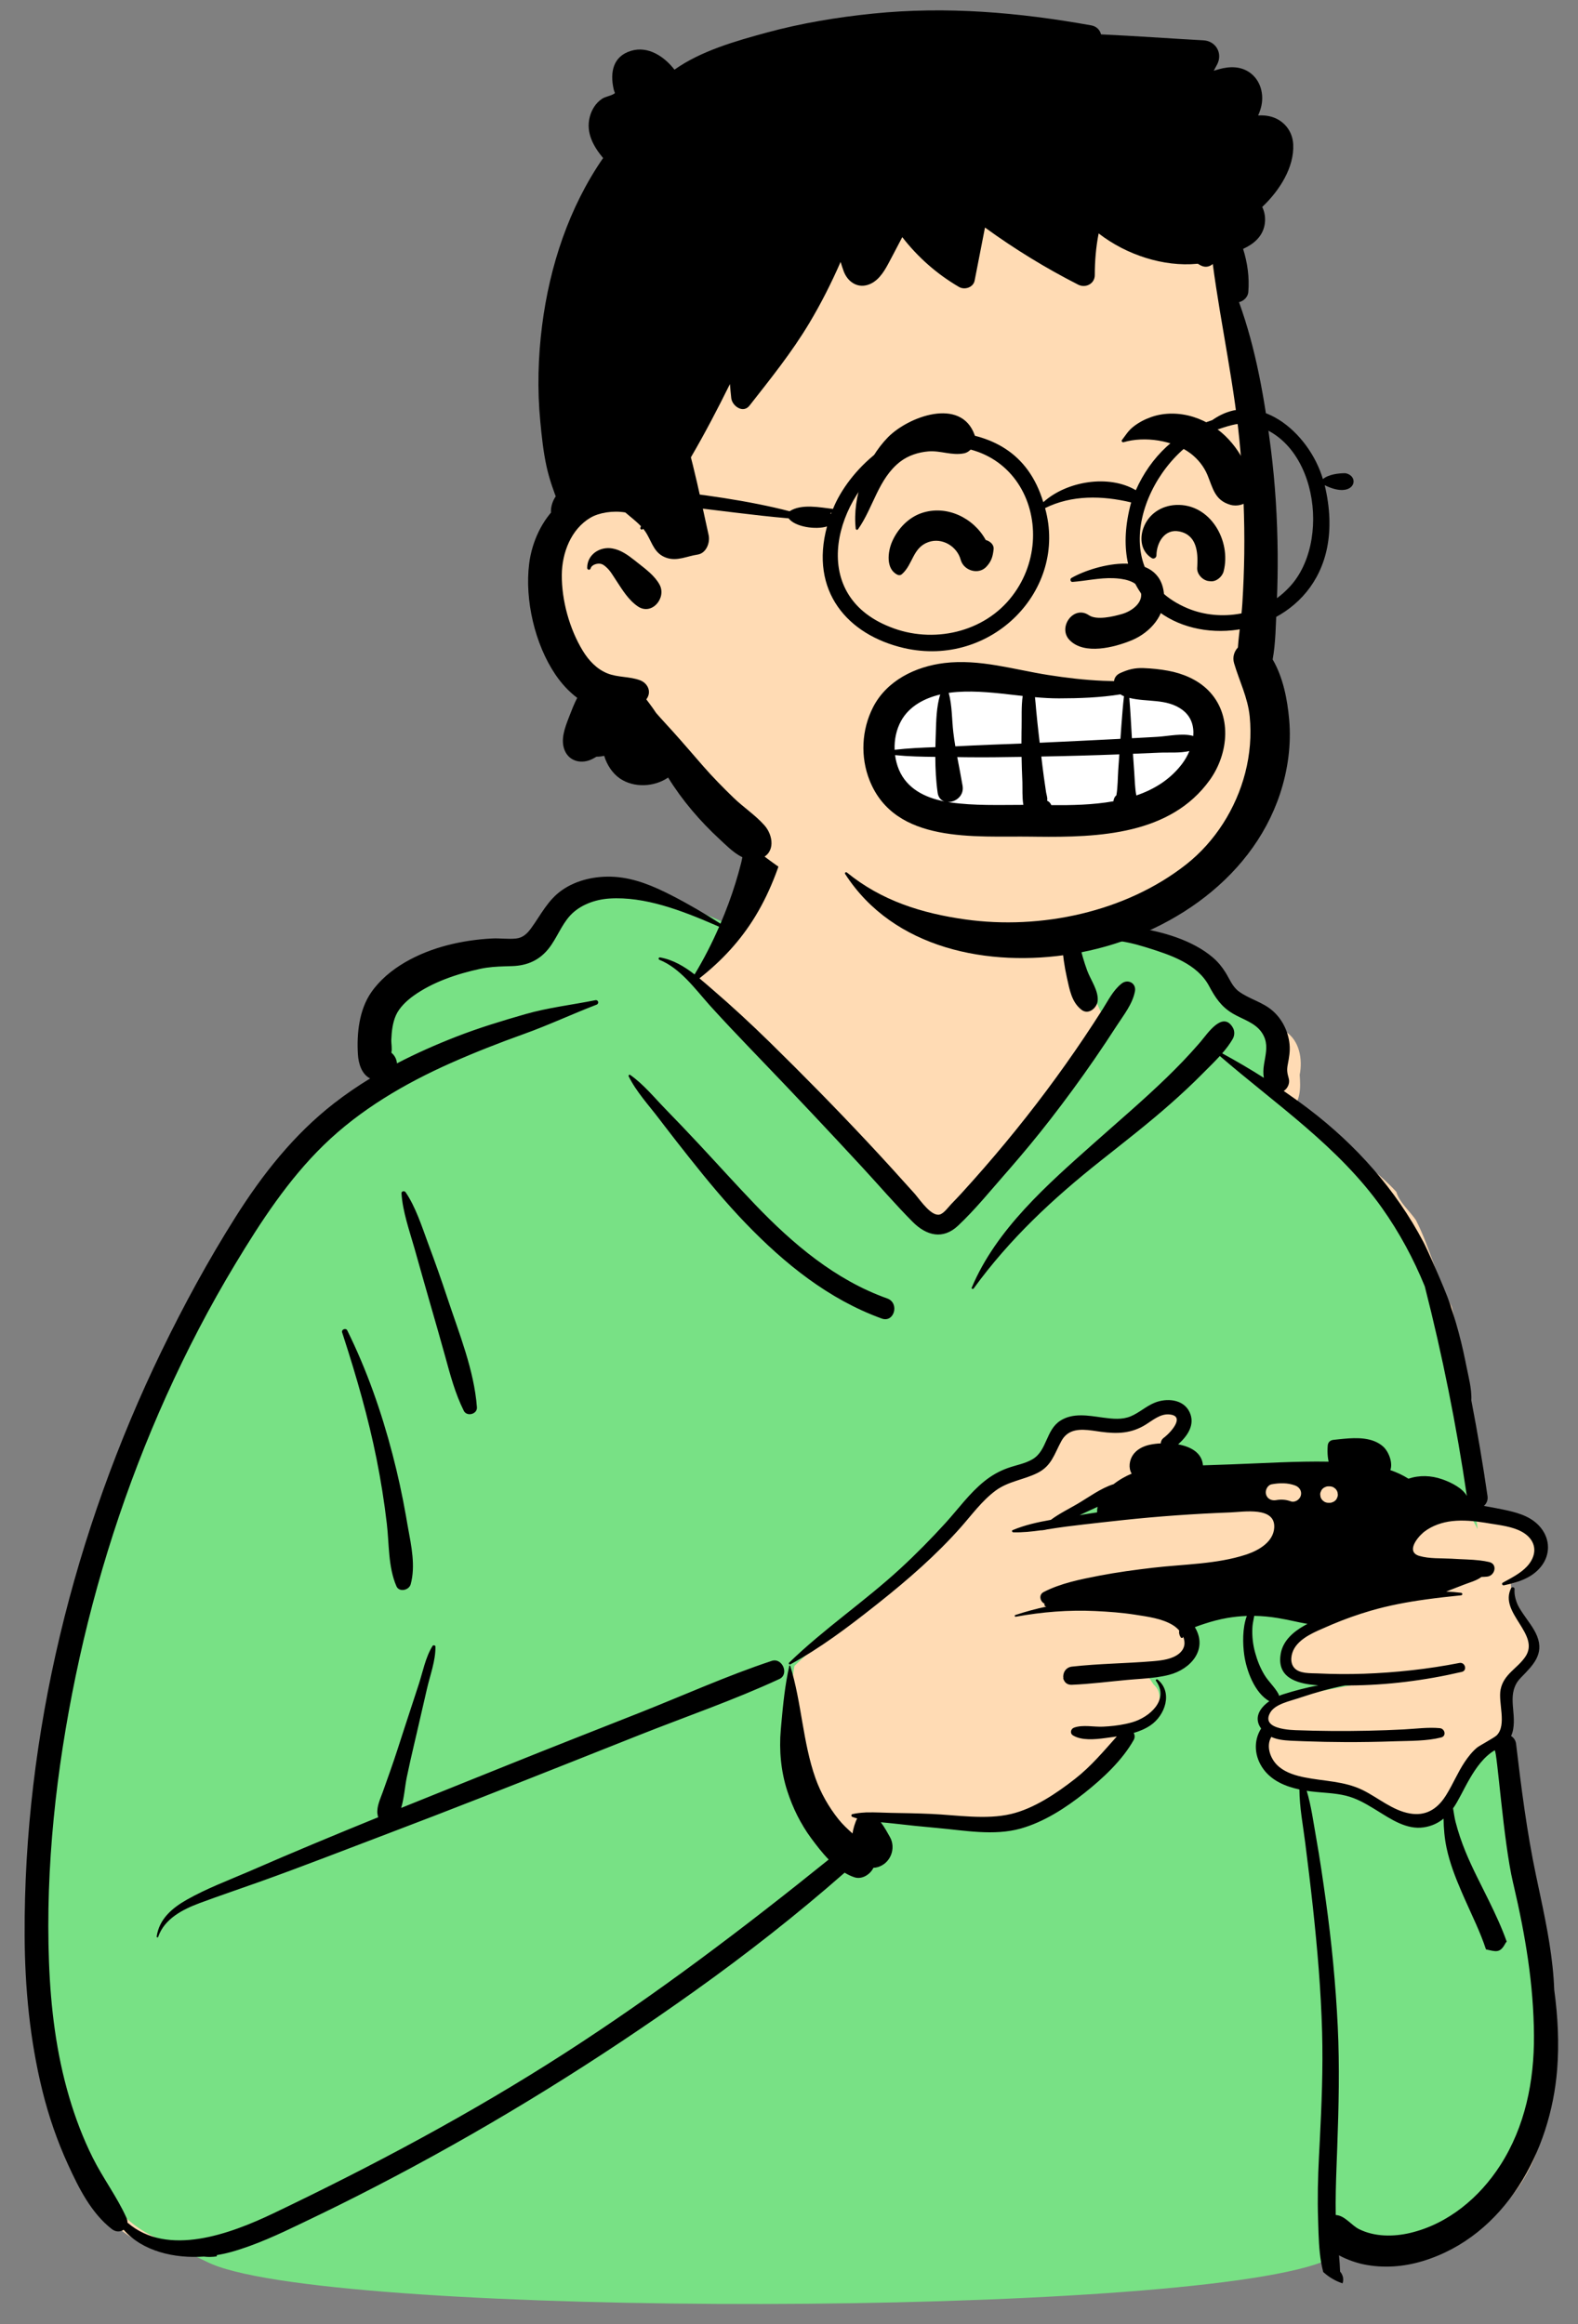 <svg viewBox="165.027 229.95 767.568 1130.588" xmlns="http://www.w3.org/2000/svg" overflow="visible" xmlns:xlink="http://www.w3.org/1999/xlink" width="767.568px" height="1130.588px"><rect x="165.027" y="229.95" width="767.568" height="1130.588" fill="#808080" stroke="none"/><g id="Master/Character/Bust" stroke="none" stroke-width="1" fill="none" fill-rule="evenodd"><g id="Body" transform="translate(147, 639) scale(1 1)"><g id="Body/Gaming" stroke="none" stroke-width="1" fill="none" fill-rule="evenodd"><path d="M764.153,391.112 C764.153,383.02 752.954,368.657 752.934,361.328 C762.35,359.645 770.222,346.888 768.136,338.899 C764.461,336.09 754.828,330.56 750.844,327.978 C726.571,328.714 735.796,294.945 733.049,277.78 C730.283,260.986 728.229,243.426 724.181,226.537 C716.991,213.023 713.617,197.873 706.745,184.427 C703.676,179.971 698.716,175.886 697.231,170.709 C682.197,154.289 661.501,144.447 644.469,130.54 C651.079,128.424 650.638,119.509 650.211,113.784 C651.749,106.315 650.106,96.947 643.294,92.739 C640.992,85.239 630.93,82.621 625.046,87.399 C621.181,70.076 606.06,59.566 590.22,53.138 C590.234,53.087 590.247,53.037 590.262,52.986 C574.287,46.646 555.14,43.486 539.201,47.049 C547.614,-46.699 475.811,-50.141 439.371,-42.262 C420.731,-38.232 392.764,-25.687 386.411,-8.246 C382.824,1.601 372.53,33.357 371.065,43.486 C343.238,27.607 310.978,6.668 286.842,38.636 C282.009,44.207 276.661,48.345 269.429,50.259 C246.849,56.118 216.879,56.314 204.045,79.332 C196.374,93.592 203.273,102.988 201.212,117.253 C99.569,188.632 14.628,451.585 33.7,573.918 C38.288,617.697 60.688,695.186 115.977,685.525 C144.177,716.369 617.502,716.369 666.309,685.525 C706.484,696.033 747.305,679.767 764.153,641.289 C785.548,588.527 762.875,531.546 758.857,477.421 C756.417,463.756 752.786,452.909 750.844,438.919 C750.036,433.09 752.826,423.392 750.844,418.018 C751.779,414.52 764.153,399.203 764.153,391.112 Z" id="Skin" fill="#ffdbb4"/><path d="M364.257,37.034 L365.926,37.748 L371.658,40.232 L370.456,42.988 C367.075,50.744 363.274,58.205 359.107,65.23 L358.322,66.542 L357.117,68.535 L357.178,68.603 C357.698,69.178 358.228,69.775 358.769,70.392 L421.849,138.17 C448.457,166.736 462.504,181.765 463.992,183.259 C470.194,189.49 476.292,190.268 481.873,185.012 L482.501,184.417 L483.536,183.421 L484.241,182.728 C487.885,179.13 491.505,175.151 496.71,169.148 L554.974,86.501 L551.294,78.279 C544.539,63.095 540.85,54.218 540.228,51.647 L539.948,50.385 L539.365,47.672 L542.025,46.88 C551.618,44.023 562.237,44.772 574.282,48.335 L574.979,48.543 L576.985,49.163 C585.147,51.7 589.768,53.406 594.5,55.933 C600.941,59.373 605.696,63.644 608.663,69.211 C612.076,75.616 614.688,78.836 619.087,81.439 L619.432,81.64 L619.859,81.88 L620.309,82.123 C620.699,82.329 621.13,82.547 621.65,82.803 L623.497,83.695 C629.327,86.489 632.005,88.279 634.299,91.807 C636.833,95.702 637.262,99.349 636.48,104.626 L636.41,105.082 L636.287,105.828 L635.811,108.569 L635.698,109.264 C635.388,111.226 635.336,112.952 635.559,114.402 L635.615,114.732 L636.891,121.521 L634.357,119.912 L641.366,125.625 C651.176,133.655 657.022,138.637 663.135,144.256 L664.825,145.819 L665.157,146.128 C676.173,156.402 685.119,166.308 692.607,176.883 C700.729,188.348 707.61,200.887 713.168,214.243 L713.797,215.772 L713.848,215.973 C722.172,248.594 728.858,281.639 733.89,315.004 L734.372,318.233 L736.815,334.792 L728.773,320.113 C727.522,317.828 724.056,315.564 719.734,313.877 L719.326,313.721 L719.03,313.61 L718.412,313.39 C713.669,311.739 708.887,311.583 704.406,312.972 L703.943,313.122 L702.583,313.578 L701.374,312.805 C699.146,311.382 696.65,310.179 693.907,309.188 L693.216,308.945 L690.322,307.952 L691.371,305.078 C692.165,302.906 690.71,298.642 688.613,296.812 C685.348,293.979 680.654,293.185 673.364,293.722 L672.377,293.801 L671.594,293.872 L670.421,293.988 L666.721,294.385 L666.721,294.402 C666.675,295.041 666.646,295.628 666.634,296.182 L666.628,296.592 L666.628,296.992 C666.644,298.369 666.763,299.641 666.992,300.828 L667.097,301.331 L667.931,305.055 L664.116,304.987 L662.453,304.962 C656.883,304.895 651.033,304.983 644.146,305.21 L637.348,305.463 L620.008,306.196 L604.797,306.73 L600.264,306.881 L600.048,304.013 C599.763,300.228 596.527,297.715 590.794,296.599 L590.425,296.529 L584.437,295.446 L589.356,290.982 L589.754,290.608 L590.165,290.208 C594.121,286.269 595.449,282.662 593.821,279.176 C591.915,275.091 586.039,273.895 580.641,276.115 L580.27,276.271 L579.888,276.442 C578.872,276.912 577.865,277.502 576.258,278.539 L574.205,279.874 L573.46,280.35 C571.681,281.472 570.504,282.105 569.017,282.719 C565.081,284.348 561.405,284.462 555.376,283.709 L554.838,283.641 L553.558,283.47 L550.292,283.015 L549.483,282.909 L548.663,282.807 C542.5,282.074 538.598,282.47 535.304,284.575 C533.196,285.921 532.003,287.644 530.161,291.667 L529.286,293.607 L528.901,294.44 C526.685,299.157 525.003,301.42 521.693,303.384 C519.581,304.641 517.58,305.392 514.045,306.42 L511.529,307.147 L510.635,307.417 C510.095,307.584 509.647,307.734 509.173,307.904 C505.324,309.272 501.843,311.238 498.57,313.874 L498.063,314.288 L497.512,314.747 C494.326,317.435 491.604,320.348 486.955,325.81 L483.568,329.805 L482.365,331.206 L481.37,332.345 C481.264,332.466 481.158,332.586 481.052,332.704 L480.106,333.758 C472.732,341.853 465.354,349.316 457.84,356.234 L456.263,357.676 L454.639,359.138 L453.303,360.323 C448.932,364.172 444.212,368.068 436.881,373.954 L427.792,381.234 L424.934,383.541 C416.347,390.496 411.116,394.982 405.786,400.048 L404.464,401.314 L404.37,401.857 C404.32,402.161 404.263,402.511 404.203,402.903 C400.734,424.301 400.574,443.774 403.723,461.322 C408.447,487.644 410.121,476.942 414.901,483.403 L416.009,484.889 C418.63,488.377 420.651,490.845 422.843,493.137 L425.432,495.81 L428.411,498.223 L430.291,499.36 C431.65,500.181 433.005,500.826 434.363,501.289 C436.237,501.933 438.74,500.663 439.97,498.427 L440.085,498.207 L440.887,496.599 L442.683,496.547 C443.104,496.535 443.533,496.471 443.953,496.354 C448.204,495.183 450.319,490.12 448.241,486.189 L448.125,485.979 L447.049,484.067 L446.496,483.105 C445.704,481.747 444.97,480.599 444.229,479.586 L443.95,479.213 L439.816,473.776 L450.223,474.747 L451.074,474.831 L452.244,474.955 L455.992,475.381 C459.892,475.819 463.659,476.216 467.333,476.575 L470.461,476.874 L475.934,477.374 L477.057,477.486 L479.488,477.743 L485.311,478.373 L487.385,478.586 L488.54,478.698 C489.652,478.803 490.649,478.888 491.65,478.963 L492.75,479.042 C501.137,479.613 507.681,479.234 513.622,477.561 C523.287,474.825 533.004,469.178 543.523,460.828 C554.275,452.291 562.052,444.252 566.731,435.911 C566.819,435.754 566.831,435.63 566.771,435.478 L566.725,435.383 L564.947,432.121 L568.51,431.07 C571.357,430.23 573.773,429.159 575.804,427.788 C582.053,423.583 584.145,415.168 579.614,410.769 L579.413,410.581 L579.137,410.331 L575.31,404.595 L580.847,403.778 C582.698,403.493 584.324,403.17 585.844,402.774 C595.962,400.144 601.161,392.076 596.681,384.313 L596.531,384.06 L594.723,381.07 L597.952,379.735 C598.645,379.449 599.36,379.179 600.153,378.901 L600.638,378.733 L601.123,378.569 L602.939,377.968 C606.778,376.702 610.535,375.739 614.281,375.081 C617.242,374.572 620.206,374.243 623.172,374.095 L624.284,374.048 L625.525,374.005 L625.532,373.969 L626.258,373.979 L628.795,373.892 L628.746,374.022 C632.51,374.115 636.293,374.482 640.077,375.119 L640.971,375.272 C642.286,375.502 643.534,375.74 644.868,376.012 L650.643,377.236 C651.694,377.454 652.61,377.633 653.52,377.796 L654.399,377.949 L663.7,379.522 L655.199,383.611 L654.98,383.719 L654.761,383.834 L653.823,384.351 C648.046,387.616 644.627,391.339 643.825,395.932 C642.573,403.098 646.649,406.398 656.259,407.512 L657.061,407.599 L657.908,407.677 L658.464,407.722 L682.529,409.352 L659.744,413.723 C654.225,414.782 648.65,416.213 643.021,417.998 C642.583,418.136 642.111,418.306 641.598,418.51 L641.207,418.669 L638.89,419.628 L636.668,421.234 C632.768,424.127 631.68,426.997 633.627,429.847 L633.761,430.037 L634.967,431.688 L633.871,433.414 C630.723,438.372 631.135,444.689 634.898,449.824 C638.038,454.107 643.119,456.833 650.05,458.396 L650.587,458.514 L652.109,458.839 L654.33,459.188 L655.941,459.409 L657.177,459.554 L658.011,459.64 L659.293,459.759 L662.791,460.054 C667.76,460.478 670.312,460.82 673.374,461.585 C677.485,462.61 681.106,464.28 685.924,467.127 L686.485,467.461 L687.672,468.177 L689.974,469.592 L692.2,470.975 L692.952,471.437 L693.88,471.998 C700.737,476.091 705.256,477.628 710.014,476.91 C713.036,476.455 715.572,475.35 717.821,473.592 L718.173,473.31 L721.624,470.47 L721.523,469.894 L722.273,468.862 C723.711,466.885 729.836,455.351 729.84,455.343 C733.794,448.402 737.604,443.609 742.418,440.437 L742.833,440.169 L743.779,439.59 L744.86,439.361 L745.405,439.446 C746.989,439.694 747.459,440.398 747.907,441.589 C748.021,441.893 748.113,442.229 748.202,442.636 L748.285,443.04 L748.371,443.5 L748.502,444.298 L748.641,445.233 L748.797,446.384 L748.966,447.714 C749.098,448.786 749.243,450.03 749.408,451.496 L751.222,468.208 L751.72,472.647 L752.181,476.605 C752.219,476.926 752.257,477.245 752.295,477.563 L752.687,480.769 L753.114,484.122 C754.216,492.571 755.304,499.367 756.433,504.523 L756.64,505.45 L756.78,506.051 L757.142,507.592 C763.614,535.307 766.895,558.191 767.064,581.117 C767.205,605.762 761.83,627.758 750.172,645.889 C739.058,663.189 722.837,675.745 704.559,680.077 C694.923,682.352 685.366,681.855 677.663,678.023 C676.257,677.324 675.259,676.606 673.436,675.082 L672.83,674.573 C670.423,672.535 669.361,671.826 668.08,671.527 C667.922,671.49 667.768,671.461 667.62,671.442 L667.4,671.419 L664.677,671.211 L664.629,668.48 C664.526,662.661 661.749,660.385 662.01,669.465 C662.344,678.188 662.557,683.099 662.648,684.199 L662.743,685.284 L662.78,685.666 L661.172,691.28 C590.967,718.091 183.977,718.556 121.184,692.33 L119.387,691.528 L108.283,686.199 C123.117,682.743 125.463,681.656 115.32,682.938 C99,685 80,675 69.702,658.162 L65.948,651.968 L64.799,650.044 L64.162,648.962 C62.632,646.344 61.541,644.341 60.387,642.037 C55.73,632.738 51.864,622.731 48.684,611.967 C42.768,591.938 39.669,570.24 38.744,545.699 C37.069,501.31 41.65,454.459 51.766,405.645 C61.577,358.298 76.446,312.276 96.063,268.757 C105.87,247.003 116.68,226.197 128.53,206.363 L129.804,204.242 L131.191,201.95 L132.615,199.615 L134.046,197.287 L135.35,195.184 L136.665,193.085 L137.991,190.99 C150.098,171.965 160.861,157.927 173.303,145.815 C184.359,135.052 196.006,124.133 208.245,113.057 L207.982,108.42 L207.971,108.335 C207.712,106.809 203.105,93.772 207.76,83.614 L208.291,82.473 C212.503,73.555 213.116,75.849 217.147,73.036 L217.313,72.919 C226.152,66.588 237.416,62.248 250.772,59.352 C254.198,58.609 257.422,58.278 261.964,58.097 L262.592,58.073 L263.415,58.045 L266.947,57.938 C273.602,57.725 278.592,55.378 282.44,50.521 L282.725,50.156 L283.013,49.774 L283.283,49.403 C284.223,48.091 285.121,46.592 286.569,44.017 L287.562,42.257 L288.039,41.425 L288.527,40.587 C290.188,37.77 291.367,36.112 293.034,34.299 C298.069,28.825 305.881,25.61 314.117,25.075 C328.722,24.122 343.1,28.038 364.257,37.034 Z M555.928,318.699 L554.738,324.554 C554.626,325.107 554.564,325.649 554.554,326.178 L554.557,326.572 L554.641,329.242 L551.998,329.634 C549.86,329.951 547.741,330.281 545.642,330.626 L543.55,330.975 L523.821,334.321 L541.858,325.259 L542.224,325.08 L542.324,325.03 L543.017,324.699 L545.186,323.691 L550.522,321.241 L555.928,318.699 Z" id="Top" fill="#78E185"/><path d="M540.417,16.75 C541.535,21.537 540.514,26.934 540.701,31.847 C540.879,36.542 541.433,41.21 542.249,45.836 C550.831,41.322 560.973,40.742 570.753,42.195 C583.404,44.075 598.043,48.235 607.958,56.687 C610.406,58.775 612.434,61.247 614.132,63.972 C616.17,67.242 617.471,70.936 620.702,73.279 C625.7,76.904 631.896,78.307 636.701,82.324 C641.6,86.419 644.641,92.541 645.284,98.859 C645.627,102.222 645.072,105.366 644.434,108.646 C643.862,111.597 644.143,112.808 644.92,115.649 C645.53,117.879 644.366,120.41 642.468,121.64 C646.537,124.433 650.551,127.312 654.495,130.308 C677.474,147.748 696.905,169.488 710.375,195.068 L710.701,195.703 L711.077,196.467 C714.36,203.211 722.949,222.927 724.016,227.36 C724.779,229.675 725.518,231.999 726.205,234.337 C728.019,240.533 729.558,246.806 730.833,253.131 L731.174,254.858 C732.209,260.17 733.99,266.462 733.703,272.124 C736.686,287.582 739.329,303.105 741.585,318.693 C741.88,320.735 741.067,322.394 739.805,323.495 C742.822,323.98 745.82,324.576 748.785,325.177 L750.507,325.539 L751.369,325.729 C757.545,327.122 763.639,329.15 767.684,334.337 C772.045,339.948 772.134,347.158 767.754,352.808 C764.035,357.608 758.604,359.888 752.934,361.328 C751.815,361.608 750.684,361.868 749.554,362.097 C748.795,362.257 748.295,361.218 749.014,360.818 L750.217,360.153 L751.859,359.253 C756.133,356.897 760.569,354.238 762.934,349.988 C766.145,344.218 763.604,338.877 758.094,335.948 C753.481,333.492 747.776,332.863 742.653,332.025 L740.538,331.675 C735.183,330.82 729.72,330.265 724.315,330.877 C719.585,331.417 714.795,333.028 710.974,335.917 L710.62,336.195 L710.255,336.502 C706.904,339.406 702.086,345.928 708.405,347.808 C713.235,349.236 719.12,348.881 724.197,349.158 L724.854,349.198 C729.104,349.488 733.545,349.488 737.844,349.998 C739.384,350.177 740.905,350.427 742.395,350.778 C746.665,351.788 745.195,357.468 741.434,357.868 C740.514,357.968 739.575,358.017 738.634,358.038 C736.174,359.888 732.774,360.728 729.865,361.877 C727.085,362.978 724.295,364.068 721.485,365.138 C723.905,365.248 726.325,365.448 728.735,365.748 C729.514,365.837 729.524,366.888 728.735,366.968 C722.934,367.558 717.134,368.198 711.354,369.007 C702.405,370.248 693.514,371.908 684.825,374.437 C678.474,376.294 672.2,378.504 666.115,381.085 L664.274,381.877 L663.514,382.208 C657.992,384.602 650.847,387.403 647.674,392.677 C646.014,395.427 645.285,399.677 647.625,402.308 C650.127,405.141 655.37,404.817 658.875,404.955 L659.155,404.968 C666.575,405.328 674.004,405.377 681.434,405.118 C697.004,404.568 712.585,402.868 727.875,399.877 C730.695,399.328 731.915,403.558 729.075,404.218 C711.039,408.408 692.806,410.707 674.301,410.814 L672.274,410.818 C665.066,412.196 657.996,414.251 650.986,416.57 L649.585,417.038 C645.445,418.437 638.375,419.828 635.934,423.937 C634.315,426.667 634.884,428.538 636.485,429.808 C639.304,432.038 645.304,432.457 648.224,432.568 C659.924,433.007 671.634,433.087 683.344,432.837 C689.195,432.707 695.045,432.498 700.895,432.198 C706.615,431.898 712.724,431.048 718.424,431.597 C720.875,431.837 721.695,435.437 719.035,436.108 C712.005,437.888 704.122,437.733 696.859,437.96 L696.024,437.988 C688.224,438.267 680.415,438.388 672.615,438.368 C665.92,438.341 659.226,438.206 652.538,437.96 L646.626,437.725 L645.578,437.675 C642.427,437.506 639.209,437.143 636.415,435.847 C633.835,440.167 635.764,445.957 639.094,449.377 C642.264,452.638 646.835,454.238 651.214,455.238 C651.625,455.328 652.035,455.417 652.445,455.498 C662.065,457.457 671.865,457.288 680.865,461.707 C688.434,465.427 695.365,471.627 703.844,473.097 C711.424,474.417 716.934,471.078 720.974,464.898 C721.195,464.558 721.415,464.218 721.625,463.877 C724.804,458.757 727.094,453.118 730.445,448.097 C732.155,445.538 734.085,443.078 736.445,441.078 C737.504,440.167 744.924,436.228 746.085,435.048 C751.075,429.927 746.655,419.158 747.955,412.738 C749.474,405.267 756.045,402.638 759.985,396.847 C767.474,385.828 746.934,375.507 753.075,363.457 C753.155,363.308 753.254,363.198 753.384,363.127 C753.924,362.837 754.785,363.198 754.735,363.908 C754.054,372.888 762.615,379.068 765.705,386.847 C769.224,395.698 763.604,401.058 757.865,406.968 C750.504,414.558 755.684,423.058 754.045,432.198 C753.831,433.396 753.487,434.452 753.04,435.397 C754.298,436.177 755.268,437.469 755.481,439.273 C758.005,460.673 760.718,482.007 765.148,503.111 L766.096,507.594 L767.365,513.576 C770.522,528.537 773.47,543.557 774.03,558.852 C775.789,571.759 776.487,584.774 775.445,597.767 C772.285,637.318 750.174,678.698 710.004,690.837 C700.705,693.648 690.844,694.377 681.304,692.408 C678.035,691.738 673.455,690.257 669.344,688.017 C669.589,690.653 669.783,693.289 669.864,695.919 C671.219,697.427 671.831,699.705 671.06,701.654 C667.784,700.576 664.806,698.87 662.125,696.535 L661.681,696.14 C660.091,690.233 659.626,683.771 659.395,677.548 L659.335,675.778 C659.274,674.058 659.235,672.368 659.174,670.718 C658.835,660.448 659.075,650.158 659.604,639.898 L659.994,632.345 C660.887,614.728 661.614,597.153 661.125,579.488 C660.565,559.158 658.825,538.917 656.645,518.698 C655.514,508.267 654.235,497.858 652.924,487.448 C651.875,479.068 650.115,470.048 650.085,461.408 C643.354,459.968 636.745,457.207 632.604,451.558 C628.214,445.568 627.565,437.908 631.464,431.767 C627.695,426.608 630.785,421.748 635.445,418.468 C628.285,414.457 624.295,403.517 623.235,395.908 C622.514,390.687 622.285,382.877 624.514,377.007 C621.315,377.118 618.115,377.448 614.915,377.998 C611.214,378.648 607.585,379.597 604.004,380.778 L602.191,381.377 C601.277,381.684 600.247,382.045 599.224,382.468 C605.695,393.167 597.384,402.868 586.724,405.638 C584.695,406.167 582.625,406.538 580.535,406.837 C575.825,407.488 571.014,407.687 566.344,408.118 C557.405,408.937 548.415,410.108 539.445,410.488 C537.474,410.578 536.205,409.658 535.604,408.377 C535.585,408.358 535.575,408.347 535.575,408.328 C535.365,407.988 535.224,407.627 535.174,407.248 C535.205,407.278 535.245,407.298 535.274,407.318 C534.844,404.917 536.285,401.998 539.445,401.648 C552.395,400.187 565.524,400.118 578.514,399.048 L579.346,398.979 C583.424,398.627 588.227,397.98 591.455,395.398 C594.455,392.998 594.724,389.877 593.524,387.058 C593.504,387.127 593.485,387.207 593.474,387.278 C593.384,387.837 592.615,387.818 592.365,387.427 C591.615,386.288 591.424,385.167 591.615,384.087 C590.714,383.048 589.625,382.127 588.445,381.417 C583.214,378.238 576.335,377.368 570.384,376.427 C563.875,375.398 557.315,374.927 550.745,374.618 C537.815,374.007 524.844,375.058 512.125,377.377 C511.594,377.468 511.375,376.728 511.895,376.558 C516.854,374.917 521.924,373.538 527.054,372.448 C526.934,372.427 526.815,372.408 526.695,372.377 C526.245,372.267 525.924,371.718 526.075,371.278 C526.094,371.207 526.125,371.138 526.155,371.078 C523.974,370.078 523.065,366.718 525.705,365.358 C533.934,361.108 543.594,359.187 552.625,357.437 C561.295,355.767 570.054,354.597 578.825,353.558 C593.655,351.818 609.825,351.858 624.094,347.177 L624.681,346.98 C630.492,344.976 637.429,340.915 637.835,334.058 C638.434,323.687 623.024,326.388 616.604,326.638 C599.035,327.308 581.485,328.528 563.995,330.408 C560.424,330.788 556.854,331.177 553.285,331.578 C547.815,332.187 542.335,332.828 536.875,333.507 C533.825,333.888 530.705,334.388 527.565,334.868 C526.585,335.108 525.625,335.278 524.665,335.368 C524.594,335.377 524.535,335.358 524.485,335.328 C519.915,335.968 515.325,336.457 510.865,336.318 C510.354,336.308 510.035,335.507 510.575,335.267 C516.335,332.828 522.745,331.388 529.174,330.257 C533.155,327.288 537.964,324.908 541.915,322.608 C547.335,319.448 553.545,314.798 559.695,312.908 C562.464,310.728 565.604,308.978 568.495,307.788 C567.665,306.498 567.365,304.707 567.514,303.198 C568.065,297.788 572.395,294.767 577.395,293.707 C578.945,293.388 580.735,293.148 582.645,293.058 C582.684,292.048 583.134,291.058 584.134,290.318 L584.429,290.094 L584.639,289.927 C587.995,287.201 594.658,279.528 586.634,278.968 C582.375,278.667 578.774,281.788 575.384,283.898 C568.344,288.288 561.535,288.507 553.495,287.417 L549.881,286.898 L549.28,286.817 C543.467,286.054 537.57,285.949 534.325,291.877 C530.844,298.218 529.625,303.998 522.604,307.488 C515.895,310.818 508.445,311.478 502.285,316.058 C495.684,320.957 490.724,327.837 485.325,333.937 C473.415,347.377 459.785,359.248 445.745,370.408 L443.247,372.387 C430.318,382.605 416.971,392.666 402.495,400.538 C402.395,400.587 402.294,400.608 402.205,400.608 C401.815,400.568 401.524,400.068 401.875,399.728 C418.785,383.298 438.565,369.978 455.934,353.988 C463.634,346.898 470.964,339.437 478.014,331.698 C484.174,324.908 489.634,317.278 496.815,311.498 C500.304,308.687 504.075,306.538 508.294,305.038 C512.235,303.627 516.655,302.927 520.285,300.767 C527.395,296.548 526.705,286.548 533.815,282.007 C539.911,278.112 547.338,279.535 554.097,280.46 L554.905,280.568 C559.285,281.148 563.815,281.638 567.995,279.908 C572.134,278.198 575.464,274.998 579.634,273.298 C585.445,270.908 593.684,271.478 596.665,277.868 C599.514,283.968 595.625,289.488 591.085,293.538 C597.274,294.658 602.705,297.648 603.165,303.748 C607.705,303.597 612.235,303.437 616.774,303.278 C632.585,302.728 648.474,301.667 664.295,301.948 C663.934,300.337 663.774,298.677 663.754,296.988 C663.745,296.048 663.785,295.108 663.854,294.148 C663.974,292.507 665.054,291.517 666.655,291.347 L670.228,290.965 L671.424,290.847 C678.118,290.214 685.604,290.081 690.705,294.507 C693.445,296.898 695.655,302.398 694.315,306.068 C697.434,307.138 700.405,308.507 703.115,310.238 C708.485,308.437 714.125,308.638 719.524,310.517 L720.165,310.746 C724.004,312.155 729.444,314.824 731.53,318.632 C726.467,284.314 719.644,250.289 711.067,216.675 C705.592,203.251 698.674,190.42 690.285,178.578 C669.155,148.738 638.714,128.218 611.375,104.628 C608.963,107.282 606.364,109.809 603.934,112.24 L602.904,113.276 C597.954,118.289 592.791,123.086 587.514,127.751 C576.485,137.501 564.876,146.5 553.35,155.643 C530.115,174.076 509.108,193.649 491.63,217.714 C491.316,218.148 490.445,217.895 490.688,217.318 C502.676,188.821 527.528,167.156 550.104,147.053 C561.976,136.482 574.126,126.166 585.541,115.096 C590.863,109.935 596.018,104.596 600.881,98.999 L602.091,97.595 C605.271,93.873 612.717,82.509 617.638,90.708 C618.669,92.423 618.624,94.617 617.638,96.334 C616.24,98.774 614.465,101.101 612.524,103.336 C619.424,107.089 626.182,111.052 632.792,115.247 C632.412,113.226 632.507,110.992 632.86,108.757 L632.976,108.047 L633.457,105.275 C634.148,101.189 634.503,97.39 631.91,93.404 C628.668,88.418 622.555,86.863 617.685,83.982 C612.075,80.662 609.145,76.22 606.141,70.582 C600.388,59.789 587.391,55.461 576.221,51.989 L574.815,51.553 C564.493,48.354 553.327,46.642 543.007,49.716 C543.975,54.222 545.242,58.664 546.825,62.991 C548.51,67.597 552.359,72.718 551.965,77.693 C551.693,81.136 547.563,84.816 544.136,82.185 C539.282,78.461 538.312,72.396 537.011,66.618 C535.753,61.03 534.95,55.306 534.608,49.589 C534.279,44.079 534.536,38.573 535.216,33.101 L535.737,29.082 L535.863,28.149 C536.43,24.086 537.274,19.822 539.559,16.638 C539.779,16.332 540.317,16.325 540.417,16.75 Z M399.588,-6.093 C399.661,-5.768 399.712,-5.447 399.758,-5.126 C400.092,-3.756 400.217,-2.439 400.176,-1.116 C400.196,-0.639 400.161,-0.161 400.072,0.312 C399.893,1.869 399.518,3.467 399.011,5.214 C397.932,8.931 396.696,12.603 395.315,16.22 C392.585,23.373 389.362,30.198 385.378,36.74 C378.181,48.557 369.032,58.366 358.246,66.845 C360.293,68.534 362.294,70.291 364.299,72.016 C373.99,80.356 383.419,89.074 392.552,98.022 C408.771,113.915 424.664,130.103 440.184,146.679 C447.839,154.854 455.352,163.136 462.824,171.474 L463.069,171.754 L463.334,172.07 C465.987,175.278 471.291,182.931 475.248,181.702 C477.246,181.08 479.35,178.099 480.712,176.677 L483.221,174.061 C484.055,173.186 484.883,172.307 485.698,171.415 C500.294,155.423 514.105,138.817 527.073,121.46 C533.401,112.991 539.518,104.363 545.413,95.585 C548.443,91.072 551.417,86.519 554.331,81.928 C557.149,77.488 559.428,72.716 563.581,69.402 C566.629,66.97 570.852,69.2 570.084,73.187 C568.874,79.466 564.528,84.776 561.106,90.083 C557.669,95.416 554.151,100.697 550.554,105.922 C543.631,115.982 536.408,125.83 528.927,135.48 C522.485,143.79 515.763,151.887 508.86,159.82 L506.973,161.98 C499.548,170.445 492.26,179.431 484.055,187.157 C476.708,194.076 468.684,192.06 461.991,185.336 C453.526,176.835 445.667,167.641 437.522,158.83 C421.246,141.222 404.8,123.748 388.184,106.46 L382.722,100.77 C376.353,94.122 370.01,87.432 363.833,80.621 L363.036,79.733 C355.991,71.808 348.828,61.881 338.813,57.852 C338.089,57.561 338.355,56.533 339.137,56.677 C345.548,57.862 350.9,61.092 355.88,64.951 C360.356,57.544 364.35,49.736 367.832,41.75 L365.598,40.78 C349.614,33.873 331.599,26.909 314.438,28.029 C307.522,28.479 300.143,31.099 295.368,36.291 C291.044,40.994 288.885,47.336 284.917,52.345 C280.372,58.082 274.444,60.664 267.169,60.897 L263.631,61.004 C259.563,61.136 255.661,61.349 251.534,62.245 C240.352,64.669 228.563,68.602 219.185,75.319 C215.783,77.755 212.271,81.105 210.626,84.796 C208.995,88.453 208.526,92.732 208.367,96.679 C208.29,98.603 208.867,101.144 208.385,102.985 C208.44,102.774 208.465,102.886 208.472,103.106 C209.971,104.288 210.992,106.253 211.103,108.211 C220.451,103.339 230.128,99.069 239.993,95.22 C250.977,90.935 262.302,87.501 273.629,84.249 C284.715,81.068 296.319,79.752 307.62,77.484 C309.059,77.195 309.559,79.138 308.218,79.654 C296.34,84.216 284.847,89.624 272.87,93.916 C260.899,98.207 249.017,102.851 237.393,108.013 C214.925,117.994 193.222,130.694 175.521,147.925 C158.233,164.755 144.898,185.2 132.496,205.756 C120.006,226.457 108.859,247.912 98.924,269.951 C79.27,313.55 64.532,359.391 54.829,406.215 C45.386,451.781 40.11,498.974 41.867,545.547 C42.701,567.667 45.403,589.804 51.687,611.078 C54.689,621.242 58.447,631.173 63.195,640.654 C68.202,650.65 74.948,659.554 79.52,669.72 C79.896,670.556 80.04,671.359 80.019,672.105 C99.519,689 130.041,677.615 151.145,667.528 C199.705,644.308 247.365,618.898 292.665,589.738 C337.375,560.957 379.745,528.837 421.115,495.498 C417.915,492.198 415.094,488.498 412.615,485.148 C407.495,478.228 403.645,470.388 400.995,462.207 C397.895,452.627 396.934,442.377 397.815,432.368 L398.065,429.537 C398.908,420.085 399.881,410.493 401.955,401.257 C401.974,401.138 402.065,401.087 402.165,401.087 C402.264,401.087 402.365,401.148 402.405,401.257 C407.995,419.148 408.445,438.377 414.724,456.038 C417.254,463.138 421.174,469.998 425.875,475.888 C427.905,478.437 430.285,480.648 432.714,482.808 C432.875,481.707 433.094,480.618 433.424,479.548 L433.686,478.701 C434.011,477.672 434.414,476.529 434.974,475.517 C434.184,475.288 433.415,475.038 432.655,474.757 C432.054,474.538 431.924,473.568 432.655,473.408 C434.645,472.948 436.695,472.718 438.785,472.618 C439.115,472.568 439.434,472.558 439.754,472.578 C443.665,472.457 447.645,472.738 451.415,472.798 C457.945,472.898 464.455,473.017 470.974,473.308 C483.455,473.847 497.544,476.238 509.825,473.337 C520.985,470.698 531.985,463.257 540.934,456.257 C548.754,450.138 554.785,442.868 561.274,435.618 C560.808,435.691 560.346,435.76 559.885,435.824 L555.7,436.397 C550.418,437.103 544.147,437.656 539.955,435.118 C538.354,434.148 538.815,431.948 540.445,431.347 C544.724,429.778 550.035,431.078 554.594,430.858 C558.174,430.687 561.795,430.308 565.325,429.568 C566.485,429.328 567.634,429.048 568.774,428.718 C577.134,426.308 586.955,417.828 580.315,408.568 C580.065,408.218 580.344,407.898 580.684,407.837 C580.835,407.808 580.995,407.837 581.125,407.948 C588.684,414.207 584.754,425.427 577.604,430.238 C575.145,431.898 572.365,433.058 569.485,433.908 C570.035,434.917 570.134,436.158 569.474,437.337 C563.875,447.318 554.395,456.087 545.514,463.138 C536.395,470.377 525.875,477.207 514.565,480.408 C501.504,484.087 487.155,481.318 473.905,480.148 C466.724,479.517 459.565,478.767 452.395,477.937 C450.474,477.718 448.485,477.548 446.464,477.358 C448.365,479.858 449.875,482.738 450.865,484.468 C454.085,490.087 451.115,497.488 444.875,499.207 C444.224,499.388 443.554,499.488 442.895,499.507 C441.214,502.877 437.214,505.358 433.514,504.087 C431.905,503.538 430.354,502.788 428.865,501.888 C405.594,522.328 381.094,541.507 355.895,559.488 C309.165,592.828 260.184,623.278 209.395,650.048 C197.955,656.078 186.428,661.946 174.803,667.585 L164.797,672.408 C153.722,677.738 142.387,683.039 130.625,686.347 C128.332,686.992 125.931,687.513 123.471,687.912 C123.439,688.132 123.431,688.343 123.446,688.545 C121.234,688.839 119.304,688.884 117.656,688.679 L117.281,688.628 C102.864,689.636 87.443,686.116 78.168,675.586 C76.622,676.671 74.368,676.791 72.379,675.23 C62.376,667.381 56.413,655.431 51.18,644.022 C45.874,632.449 41.715,620.388 38.659,608.032 C32.555,583.354 30.134,557.898 30.006,532.513 C29.545,434.694 54.043,336.016 96.595,248.197 C107.387,225.924 119.283,204.067 132.489,183.13 C145.659,162.25 160.952,142.845 180.537,127.617 C186.169,123.239 192.028,119.236 198.071,115.548 C194.015,113.538 192.404,108.425 192.12,103.883 C191.49,93.796 192.692,82.175 198.598,73.664 C206.883,61.724 221.714,54.362 235.466,50.782 C242.645,48.914 250.071,47.825 257.476,47.457 C261.294,47.266 265.261,47.894 269.033,47.482 C272.361,47.12 274.419,45.134 276.333,42.523 C281.236,35.83 284.428,28.81 291.461,23.904 C298.677,18.871 308.028,16.945 316.721,17.467 C326.848,18.076 336.087,22.066 345.006,26.651 C353.056,30.789 360.87,35.373 368.485,40.263 C369.881,36.992 371.196,33.696 372.419,30.389 C374.791,23.977 376.854,17.361 378.528,10.733 C380.225,4.012 379.977,-4.864 385.103,-9.918 C389.56,-14.311 398.143,-12.586 399.588,-6.093 Z M745.067,442.371 L745.031,442.379 C734.663,448.523 729.705,463.877 724.825,470.587 C725.224,472.837 725.504,475.127 726.054,477.257 C727.315,482.148 728.964,486.998 730.875,491.658 C734.235,499.888 738.445,507.728 742.335,515.707 C745.465,522.124 748.532,528.659 750.918,535.414 C750.659,535.673 750.42,535.98 750.217,536.361 C747.629,541.208 745.603,540.255 740.828,539.197 L740.825,539.187 C738.094,530.828 734.155,522.978 730.615,514.957 L729.754,512.998 L728.903,511.039 C725.945,504.174 723.246,497.246 721.674,489.888 C720.674,485.198 720.264,480.377 720.205,475.587 C717.615,477.718 714.504,479.248 710.585,479.837 C702.197,481.104 694.601,475.851 687.767,471.636 L686.227,470.694 C681.948,468.091 677.707,465.686 672.774,464.457 C667.174,463.058 661.384,463.058 655.695,462.347 C655.014,462.257 654.325,462.167 653.634,462.058 C655.854,469.408 656.884,477.388 658.205,484.748 C660.045,495.068 661.545,505.478 662.985,515.858 C665.785,535.978 667.735,556.257 668.724,576.548 C669.682,596.194 669.2,615.766 668.489,635.406 L668.134,644.983 C667.85,652.781 667.616,660.588 667.754,668.388 C668.134,668.417 668.514,668.478 668.895,668.568 C672.835,669.488 675.524,673.507 679.125,675.298 C686.724,679.078 695.905,679.028 703.995,677.118 C722.395,672.757 737.695,659.917 747.774,644.228 C759.875,625.408 764.315,603.257 764.174,581.097 C764.008,556.157 759.969,532.312 754.346,508.235 L753.985,506.698 C749.253,486.639 746.289,442.562 745.067,442.371 Z M229.826,392.05 C229.931,398.758 227.203,405.933 225.704,412.451 C224.09,419.474 222.48,426.497 220.848,433.517 L219.381,439.807 C218.158,445.048 216.953,450.293 215.873,455.566 C214.985,459.901 214.613,465.614 213.158,470.393 C230.465,463.393 247.799,456.464 265.104,449.487 C286.424,440.888 307.844,432.527 329.214,424.067 C350.504,415.647 371.674,406.067 393.395,398.867 C398.565,397.147 402.065,405.397 397.114,407.686 C375.054,417.917 351.714,425.927 329.114,434.888 L296.423,447.866 C266.454,459.758 236.464,471.591 206.324,483.017 C185.794,490.798 165.344,498.808 144.684,506.197 C134.834,509.718 124.895,513.048 115.094,516.697 C106.884,519.757 98.004,524.298 94.964,533.117 C94.804,533.577 94.174,533.388 94.244,532.917 C95.474,524.377 101.815,519.037 108.964,514.997 C118.453,509.622 128.875,505.71 138.891,501.399 L140.254,500.808 C160.707,491.888 181.325,483.329 202.004,474.913 C201.799,474.413 201.678,473.877 201.669,473.317 L201.61,473.333 C201.234,469.51 202.987,466.101 204.248,462.545 L207.865,452.341 C210.275,445.546 212.437,438.667 214.664,431.811 C216.993,424.645 219.344,417.486 221.691,410.326 C223.679,404.261 225.015,397.032 228.416,391.611 C228.826,390.958 229.956,391.325 229.826,392.05 Z M628.115,376.968 L627.857,378.27 C627.557,379.793 627.275,381.328 627.205,382.868 C627.004,386.898 627.464,390.927 628.535,394.818 C629.585,398.667 631.054,402.388 633.145,405.798 C635.125,409.007 637.995,411.528 639.825,414.818 C640.014,415.167 640.134,415.517 640.184,415.858 C640.884,415.568 641.575,415.308 642.245,415.097 C647.825,413.328 653.524,411.847 659.304,410.738 L658.387,410.676 L657.795,410.628 C648.138,409.811 639.026,406.652 640.995,395.377 C642.109,389.003 647.111,384.729 652.473,381.7 L653.145,381.328 C653.434,381.167 653.735,381.007 654.024,380.868 C649.174,380.048 645.655,379.038 639.705,378.038 C635.844,377.388 631.974,377.028 628.115,376.968 Z M186.924,238.085 C196.42,257.271 203.564,277.671 208.954,298.368 C211.557,308.363 213.765,318.457 215.541,328.631 L216.124,332.028 L216.455,333.872 C218.114,342.941 220.221,352.765 217.784,361.613 C216.989,364.504 212.189,365.648 210.845,362.521 C206.791,353.081 207.361,342.23 206.186,332.128 C204.951,321.528 203.266,310.978 201.166,300.515 C197.133,280.411 191.471,260.777 185.16,241.291 L184.456,239.126 C183.92,237.683 186.254,236.732 186.924,238.085 Z M551.924,323.917 C549.094,325.248 546.264,326.468 543.764,327.687 C543.575,327.788 543.375,327.877 543.174,327.978 C546.004,327.498 548.844,327.048 551.684,326.627 C551.655,325.707 551.745,324.798 551.924,323.917 Z M662.658,314.308 C662.233,314.446 661.857,314.669 661.53,314.975 L661.371,315.135 C660.981,315.498 660.705,315.927 660.544,316.422 C660.294,316.9 660.178,317.414 660.199,317.964 L660.342,319.027 C660.532,319.705 660.875,320.292 661.371,320.792 L662.18,321.417 C662.726,321.733 663.31,321.912 663.931,321.954 L664.199,321.964 L665.009,321.964 C665.472,321.948 665.907,321.834 666.316,321.619 C666.741,321.481 667.117,321.258 667.444,320.952 L667.603,320.792 C667.994,320.429 668.269,320 668.43,319.505 C668.645,319.096 668.76,318.66 668.775,318.197 L668.775,317.964 L668.632,316.9 C668.466,316.306 668.182,315.782 667.782,315.326 L667.603,315.135 L666.794,314.509 C666.248,314.193 665.664,314.014 665.043,313.973 L664.775,313.964 L664.199,313.964 C663.648,313.943 663.134,314.058 662.658,314.308 Z M636.639,312.955 C634.514,313.345 633.309,315.921 633.846,317.874 C634.44,320.037 636.495,320.998 638.56,320.702 L638.766,320.669 C641.184,320.224 643.553,320.396 645.856,321.245 C647.882,321.993 650.239,320.408 650.776,318.451 C651.39,316.217 650.017,314.281 647.982,313.531 C644.332,312.183 640.417,312.259 636.639,312.955 Z M215.328,170.9 C220.167,177.991 223.188,187.417 226.168,195.52 L226.466,196.326 C229.634,204.842 232.69,213.425 235.54,222.054 C241.229,239.279 248.643,257.304 250.013,275.5 C250.266,278.858 245.127,280.204 243.637,277.228 C239.356,268.671 237.054,259.751 234.521,250.577 C232.105,241.828 229.588,233.109 227.07,224.389 C224.553,215.674 222.118,206.933 219.639,198.207 C217.228,189.718 213.871,180.279 213.319,171.444 C213.247,170.296 214.772,170.084 215.328,170.9 Z M324.537,113.815 C330.996,118.298 336.286,124.855 341.752,130.463 C347.297,136.153 352.768,141.896 358.188,147.706 C367.245,157.416 376.138,167.285 385.323,176.877 C403.627,195.992 424.334,213.582 449.596,222.566 C455.709,224.74 453.031,234.55 446.904,232.33 C421.065,222.962 399.66,205.641 380.779,186.046 C371,175.898 362.027,165.054 353.278,154.017 C349.184,148.852 345.12,143.671 341.115,138.44 L338.718,135.295 C333.681,128.649 327.518,122.025 323.832,114.521 C323.625,114.099 324.079,113.498 324.537,113.815 Z" id="Ink" fill="#000"/></g></g><g id="Head" transform="translate(372, 180) scale(0.998 1)"><g id="Head/Short 5" stroke="none" stroke-width="1" fill="none" fill-rule="evenodd"><path d="M242.041,75.26 C298.822,75.26 357.552,119.272 378.365,147.357 C395.864,170.97 405.286,277.745 405.286,349.905 C405.286,364.997 413.615,393.446 411.184,407.882 C402.278,460.781 363.475,505.146 286.677,505.146 C209.878,505.146 154.815,474.704 97.733,392.973 C70.036,392.973 56.613,371.733 56.415,338.214 C56.287,315.868 65.2,300.63 83.152,292.5 C76.751,204.314 81.611,148.741 97.733,125.782 C121.914,91.342 185.261,75.26 242.041,75.26 Z" id="Skin" fill="#ffdbb4"/><path d="M218.147,56.556 C253.996,52.926 289.127,55.976 324.457,62.287 C327.156,62.776 328.687,64.547 329.255,66.676 C345.897,67.436 362.557,68.657 379.175,69.567 C385.207,69.897 388.625,75.856 385.875,81.237 C385.327,82.306 384.755,83.346 384.175,84.386 L384.904,84.146 C389.904,82.542 395.304,81.751 400.175,84.297 C406.375,87.537 408.807,94.686 407.437,101.266 C407.086,102.946 406.497,104.556 405.827,106.127 C407.187,106.037 408.557,106.067 409.916,106.247 C417.156,107.207 422.536,112.757 422.916,120.147 C423.476,131.306 416.286,142.627 407.817,150.616 C409.046,153.147 409.517,156.127 409.005,159.147 C407.986,165.117 403.587,168.692 398.49,171.024 C400.615,177.775 401.62,184.833 401.027,192.046 C400.829,194.454 398.724,196.443 396.5,196.931 C404.786,219.745 408.981,244.239 411.997,268.106 C414.147,285.087 415.207,302.167 415.336,319.276 C415.399,327 415.271,334.733 414.947,342.459 L414.817,345.356 C414.416,353.707 414.397,362.476 412.897,370.737 C418.017,379.446 420.077,390.257 420.947,400.016 C422.026,412.096 420.317,424.556 416.505,436.047 C402.125,479.466 358.726,506.866 315.135,513.987 C274.786,520.577 228.096,511.707 204.517,475.056 C204.147,474.476 204.936,473.997 205.397,474.377 C222.267,488.096 241.835,494.216 263.096,497.196 C299.856,502.337 341.175,493.616 370.675,470.497 C384.836,459.397 395.046,443.237 399.536,425.846 C401.827,416.957 402.616,407.686 401.716,398.537 C400.796,389.257 396.687,381.337 394.096,372.567 C393.226,369.606 394.147,366.856 395.957,364.897 C396.466,357.776 397.666,350.596 398.125,343.497 C398.635,335.426 398.947,327.356 399.057,319.276 C399.267,302.516 398.567,285.726 397.156,269.037 C394.577,238.476 387.726,208.657 383.707,178.356 C382.218,179.691 380.084,180.239 377.848,179.073 L377.616,178.946 L376.397,178.247 C376.327,178.247 376.247,178.257 376.175,178.266 C367.827,179.077 359.166,177.917 351.166,175.426 C342.796,172.827 335.026,168.827 328.086,163.497 C326.767,170.186 326.216,176.946 326.207,183.766 C326.197,188.026 321.687,190.237 318.106,188.417 C302.236,180.356 287.077,171.067 272.687,160.627 C271.005,169.237 269.327,177.846 267.635,186.466 C266.986,189.787 262.755,191.127 260.046,189.547 C249.267,183.276 239.957,175.067 232.376,165.306 C230.863,168.2 229.345,171.093 227.817,173.981 L225.517,178.306 C223.246,182.556 220.207,187.257 215.237,188.616 C209.976,190.056 205.585,186.647 203.816,181.886 C203.276,180.407 202.776,178.886 202.316,177.356 C197.835,187.587 192.776,197.587 187.056,207.127 C178.476,221.436 168.175,234.186 157.906,247.266 C154.786,251.237 149.446,247.446 149.017,243.587 C148.767,241.317 148.556,239.037 148.375,236.766 C142.392,248.842 136.148,260.805 129.345,272.421 L130.319,276.238 L130.319,276.238 C133.125,287.516 135.457,298.874 137.99,310.212 C138.809,313.87 136.864,319.1 132.59,319.723 C127.484,320.467 122.653,323.076 117.424,321.281 C111.721,319.323 110.594,314.394 107.901,309.722 C107.365,308.791 106.74,307.936 106.067,307.124 L105.897,307.346 L105.897,307.346 C105.477,307.897 104.477,307.297 104.727,306.667 L105.019,305.939 L105.019,305.939 C102.707,303.484 99.939,301.436 97.394,299.233 C91.346,298.214 84.543,299.33 80.376,301.787 C70.885,307.386 66.526,318.926 66.436,329.537 C66.326,341.957 70.175,355.917 76.675,366.537 C79.537,371.207 83.457,375.426 88.635,377.497 C93.776,379.556 99.347,378.917 104.576,380.856 C108.037,382.147 110.166,385.987 108.076,389.466 C107.936,389.707 107.776,389.926 107.626,390.157 L109.181,392.221 C110.251,393.651 111.367,395.183 112.406,396.776 C115.067,399.837 117.867,402.787 120.576,405.797 C125.585,411.346 130.446,417.047 135.375,422.676 C140.026,427.987 144.946,432.976 150.017,437.886 C154.806,442.537 160.786,446.446 165.186,451.407 C169.465,456.247 170.626,464.696 163.585,467.497 C155.796,470.603 148.901,463.323 143.657,458.469 L143.436,458.266 C133.825,449.421 125.144,439.313 118.251,428.184 C111.424,432.832 101.547,433.276 94.749,428.629 C91.171,426.184 88.425,422.075 87.091,417.605 C85.834,417.887 84.576,418.052 83.35,418.033 C82.719,418.399 82.087,418.755 81.447,419.087 C76.376,421.726 70.147,420.547 67.826,414.936 C65.714,409.842 67.891,404.057 69.794,399.15 L70.186,398.136 C71.266,395.337 72.457,392.287 73.936,389.417 C69.817,386.317 66.296,382.466 63.316,378.087 C53.306,363.337 48.306,341.766 50.517,324.167 C51.846,313.547 56.836,302.547 65.005,295.386 L64.707,294.606 L64.707,294.606 C62.416,288.797 60.336,282.966 58.986,276.827 C57.407,269.647 56.636,262.207 55.937,254.897 C54.456,239.457 54.856,223.667 56.827,208.287 C60.526,179.337 69.906,150.917 86.556,126.827 C81.835,121.176 78.097,114.526 80.046,106.877 C80.936,103.366 82.966,100.037 86.026,98.026 C87.716,96.917 89.727,96.747 91.416,95.827 L91.925,95.547 C92.667,95.114 92.099,95.16 91.656,93.147 C89.906,85.106 91.356,77.337 100.207,74.667 C108.537,72.157 116.416,77.487 121.347,83.837 C134.246,74.686 151.246,69.897 166.196,65.827 C183.196,61.216 200.636,58.337 218.147,56.556 Z M78.807,326.256 C78.746,319.706 84.956,315.666 91.067,316.737 C95.17,317.451 98.593,319.9 101.808,322.431 L103.375,323.671 C107.289,326.744 111.783,330.057 114.116,334.407 C117.536,340.827 110.307,349.466 103.557,344.966 C98.927,341.863 95.959,336.891 92.921,332.273 L92.607,331.796 C91.227,329.726 90.017,327.526 88.126,325.866 L87.717,325.508 C87.096,324.979 86.429,324.495 85.626,324.266 C84.078,323.821 81.21,324.444 80.527,326.288 L80.466,326.476 C80.216,327.407 78.817,327.206 78.807,326.256 Z" id="Ink" fill="#000"/></g></g><g id="Face" transform="translate(531, 366) scale(1 1)" fill="#000"><g id="Face/Smile Big" stroke="none" stroke-width="1" fill="none" fill-rule="evenodd"><path d="M79.2,197.799 C90.121,191.222 130.945,196.043 163.013,197.799 C188.479,199.193 206.667,196.43 212.489,200.348 C225.641,209.201 219.253,252.006 196.589,257.86 C173.926,263.714 89.913,271.891 75.428,257.86 C60.942,243.83 59.605,209.598 79.2,197.799 Z" id="teeth" fill="#FFF"/><path d="M93.347,186.476 C110.489,184.396 127.105,189.644 143.863,192.289 C152.711,193.685 161.57,194.728 170.523,195.115 C172.325,195.194 174.127,195.24 175.929,195.277 C176.096,193.69 176.985,192.234 178.908,191.361 C182.852,189.573 186.008,188.767 190.338,188.94 C194.301,189.096 198.279,189.504 202.181,190.218 C209.268,191.517 216.387,194.466 221.571,199.588 C233.568,211.441 231.742,230.48 222.472,243.391 C203.319,270.068 168.364,271.306 138.426,270.958 L135.664,270.922 C108.404,270.533 69.404,274.597 57.02,243.583 C52.466,232.178 53.098,218.959 58.674,208.021 C65.325,194.974 79.325,188.178 93.347,186.476 Z M178.495,230.895 L178.251,230.905 C165.683,231.389 153.117,231.73 140.542,231.952 C140.918,235.181 141.302,238.412 141.741,241.634 C142.086,244.17 142.455,246.703 142.839,249.233 C143.002,250.304 143.598,251.967 143.43,253.028 L143.369,253.447 L143.369,253.447 C144.015,253.739 144.6,254.21 145.036,254.892 C145.188,255.128 145.298,255.366 145.408,255.604 C155.171,255.68 165.677,255.491 175.629,253.716 L175.649,253.5 L175.649,253.5 C175.83,252.229 176.359,251.373 177.061,250.786 C177.761,246.732 177.697,242.411 177.967,238.389 C178.136,235.89 178.319,233.393 178.495,230.895 Z M130.938,232.123 C121.879,232.278 112.816,232.396 103.76,232.286 L99.648,232.222 L99.648,232.222 C100.516,236.88 101.461,241.523 102.247,246.212 C103.066,251.099 98.764,254.206 95.041,254.08 C95.459,254.149 95.876,254.22 96.294,254.278 C107.926,255.923 120.004,255.487 131.809,255.474 C131.174,251.767 131.431,247.585 131.336,244.491 L131.318,244.012 C131.137,240.047 131.011,236.085 130.938,232.123 Z M69.406,231.269 C69.721,233.691 70.332,236.061 71.247,238.268 C75.114,247.593 83.979,251.944 93.359,253.776 C91.731,253.214 90.439,251.864 90.113,249.552 C89.299,243.801 89.007,237.955 88.985,232.117 C82.448,232.056 75.867,231.916 69.406,231.269 Z M212.585,229.278 C207.931,230.376 202.523,229.873 197.956,230.08 C193.679,230.274 189.399,230.444 185.121,230.617 C185.323,233.537 185.519,236.457 185.733,239.375 C186.008,243.148 186.034,247.134 186.757,250.891 C195.366,247.952 203.08,243.24 208.868,235.706 C210.31,233.828 211.601,231.625 212.585,229.278 Z M91.38,201.775 C83.633,203.61 76.3,207.485 72.36,214.574 C70.021,218.781 68.992,223.767 69.19,228.68 C75.738,227.918 82.398,227.629 89.027,227.39 C89.049,226.196 89.077,225.004 89.113,223.814 L89.215,220.764 C89.396,214.948 89.487,207.644 91.38,201.775 Z M131.48,202.485 L128.069,202.102 C118.596,201.022 109.128,199.889 99.655,200.539 C98.284,200.633 96.892,200.783 95.497,200.987 C97.171,207.029 97.031,214.126 97.73,220.107 C98.001,222.42 98.342,224.713 98.72,226.998 L100.364,226.921 L100.364,226.921 C110.529,226.37 120.704,226.032 130.877,225.628 C130.876,223.718 130.887,221.807 130.917,219.895 L130.955,217.983 C131.07,213.099 130.755,207.598 131.48,202.485 Z M179.049,201.709 C169.127,203.311 158.874,203.651 149.128,203.663 C145.235,203.668 141.344,203.429 137.456,203.084 C137.709,205.155 137.841,207.249 138.031,209.291 C138.415,213.417 138.854,217.536 139.331,221.652 L139.757,225.253 L139.757,225.253 C152.261,224.686 164.764,224.074 177.265,223.439 L179.029,223.344 L179.029,223.344 L179.524,216.423 C179.86,211.808 180.231,207.194 180.753,202.6 L180.361,202.459 L180.361,202.459 C179.9,202.269 179.463,202.008 179.049,201.709 Z M183.358,203.427 C183.905,209.953 184.207,216.505 184.609,223.041 L192.85,222.601 C194.224,222.526 195.597,222.45 196.971,222.371 C202.311,222.063 209.173,220.446 214.453,221.954 C214.856,217.155 213.484,212.479 209.152,209.254 C201.548,203.591 191.864,205.607 183.358,203.427 Z M155.201,145.094 C167.473,138.066 198.264,130.883 200.214,152.968 C201.111,163.131 193.555,171.551 184.732,175.309 L184.401,175.448 C176.126,178.85 161.459,182.692 154.298,175.315 C148.338,169.175 156.243,158.166 163.649,163.196 C167.455,165.78 175.466,163.876 179.713,162.646 L179.979,162.569 C184.562,161.222 190.672,156.911 188.777,151.268 C187.1,146.276 179.964,145.364 175.495,145.202 C168.824,144.963 162.332,146.512 155.722,147.016 C154.675,147.096 154.352,145.58 155.201,145.094 Z M206.036,109.581 C222.692,108.801 233.053,126.987 229.223,141.888 C228.561,144.459 225.685,146.983 222.909,146.694 L222.209,146.63 C221.854,146.595 221.497,146.551 221.169,146.46 C218.533,145.73 216.17,142.988 216.362,140.146 L216.413,139.318 C216.802,132.279 216.039,124.169 207.673,122.464 C200.578,121.018 196.617,127.847 196.533,134.133 C196.517,135.249 195.263,136.028 194.276,135.428 C189.147,132.307 188.259,126.098 190.218,120.751 C192.701,113.976 198.915,109.914 206.036,109.581 Z M82.433,113.481 C94.554,109.437 107.631,115.898 113.5,126.614 C115.559,127.21 117.615,128.797 117.329,131.227 C116.916,134.723 116.294,136.927 113.87,139.578 C110.078,143.726 102.978,141.605 101.402,136.5 L101.335,136.269 C99.545,129.67 92.281,125.316 85.664,127.626 C77.934,130.324 78.158,138.488 72.736,143.244 C72.099,143.803 71.335,143.892 70.571,143.523 C64.812,140.74 65.847,132.364 67.9,127.57 C70.593,121.279 75.827,115.684 82.433,113.481 Z M65.925,76.674 C75.747,66.652 101.359,56.954 108.078,75.461 C109.358,78.986 106.633,83.739 102.963,84.47 C96.953,85.666 91.621,83.057 85.651,83.525 C80.818,83.906 75.777,85.521 71.913,88.515 C61.211,96.807 58.857,110.832 51.4,121.386 C51.037,121.9 50.332,121.684 50.265,121.078 C48.567,105.713 55.167,87.65 65.925,76.674 Z M194.021,66.808 C200.539,64.506 207.92,64.703 214.472,66.745 C221.072,68.803 227.131,72.711 231.799,77.817 C233.917,80.135 235.877,82.693 237.449,85.416 C238.284,86.859 239.162,89.84 240.111,91.615 C245.245,94.58 247.44,101.335 242.843,106.14 L242.636,106.351 L242.021,106.961 C239.55,109.407 235.824,110.467 232.451,109.49 C224.903,107.306 223.986,101.361 221.373,95.051 C219.647,90.883 216.69,87.195 213.105,84.486 C204.632,78.086 190.739,76.047 180.538,79.063 C179.995,79.224 179.357,78.532 179.744,78.03 C181.677,75.526 182.791,73.471 185.379,71.451 C188.006,69.401 190.873,67.92 194.021,66.808 Z" id="Ink" fill="#000"/></g></g><g id="Beard" transform="translate(495, 518) scale(1 1)" fill="#000"><g id="Beard/None" stroke="none" stroke-width="1" fill="none" fill-rule="evenodd" fill-opacity="0"/></g><g id="Mask" transform="translate(400, 480) scale(1 1)" fill="#000"><g id="Mask/None" stroke="none" stroke-width="1" fill="none" fill-rule="evenodd" fill-opacity="0"/></g><g id="Accessories" transform="translate(419, 421) scale(1 1)" fill="#000"><g id="Accessories/Glasses 2" stroke="none" stroke-width="1" fill="none" fill-rule="evenodd"><path d="M372.311,95.458 C360.17,108.003 339.902,111.603 323.749,104.875 C282.273,87.546 302.574,33.496 334.561,18.981 C338.557,17.985 343.894,15.622 348.761,15.086 C349.201,14.87 350.159,15.495 351.32,14.904 C386.591,18.842 394.623,73.594 372.311,95.458 M238.533,98.669 C224.916,116.73 199.6,122.302 178.916,113.906 C138.054,97.814 152.547,49.885 180.504,31.095 C239.561,8.904 263.948,65.368 238.533,98.669 M149.953,58.651 C149.915,58.633 149.877,58.624 149.838,58.606 C150.054,58.511 150.27,58.416 150.485,58.319 C150.415,58.502 150.339,58.683 150.271,58.866 C150.165,58.793 150.072,58.708 149.953,58.651 M400.423,39.128 C397.089,39.135 392.273,39.683 389.513,41.996 C382.707,19.043 357.585,-2.2 335.737,13.29 C318.532,18.823 305.765,31.094 298.509,47.408 C285.426,39.626 264.854,42.949 253.509,53.24 C246.079,28.689 227.793,20.092 206.028,18.823 C182.272,14.932 158.594,38.003 151.206,56.511 C145.063,55.812 135.884,53.857 130.105,57.648 C92.598,47.812 27.023,42.389 19.398,47.854 C13.964,49.939 10.982,62.765 18.572,63.457 C25.186,62.518 17.8,54.059 24.467,53.136 C59.99,50.934 94.475,58.088 129.622,61.09 C132.76,65.311 142.899,66.723 148.308,65.027 C139.789,96.423 158.179,117.783 185.734,124.181 C228.401,133.982 265.522,95.814 254.365,56.114 C267.29,49.684 282.157,49.96 296.237,53.347 C272.709,139.937 412.166,136.052 390.385,44.963 C404.88,52.173 408.028,40.583 400.423,39.128" id="Ink" fill="#000"/></g></g></g></svg>